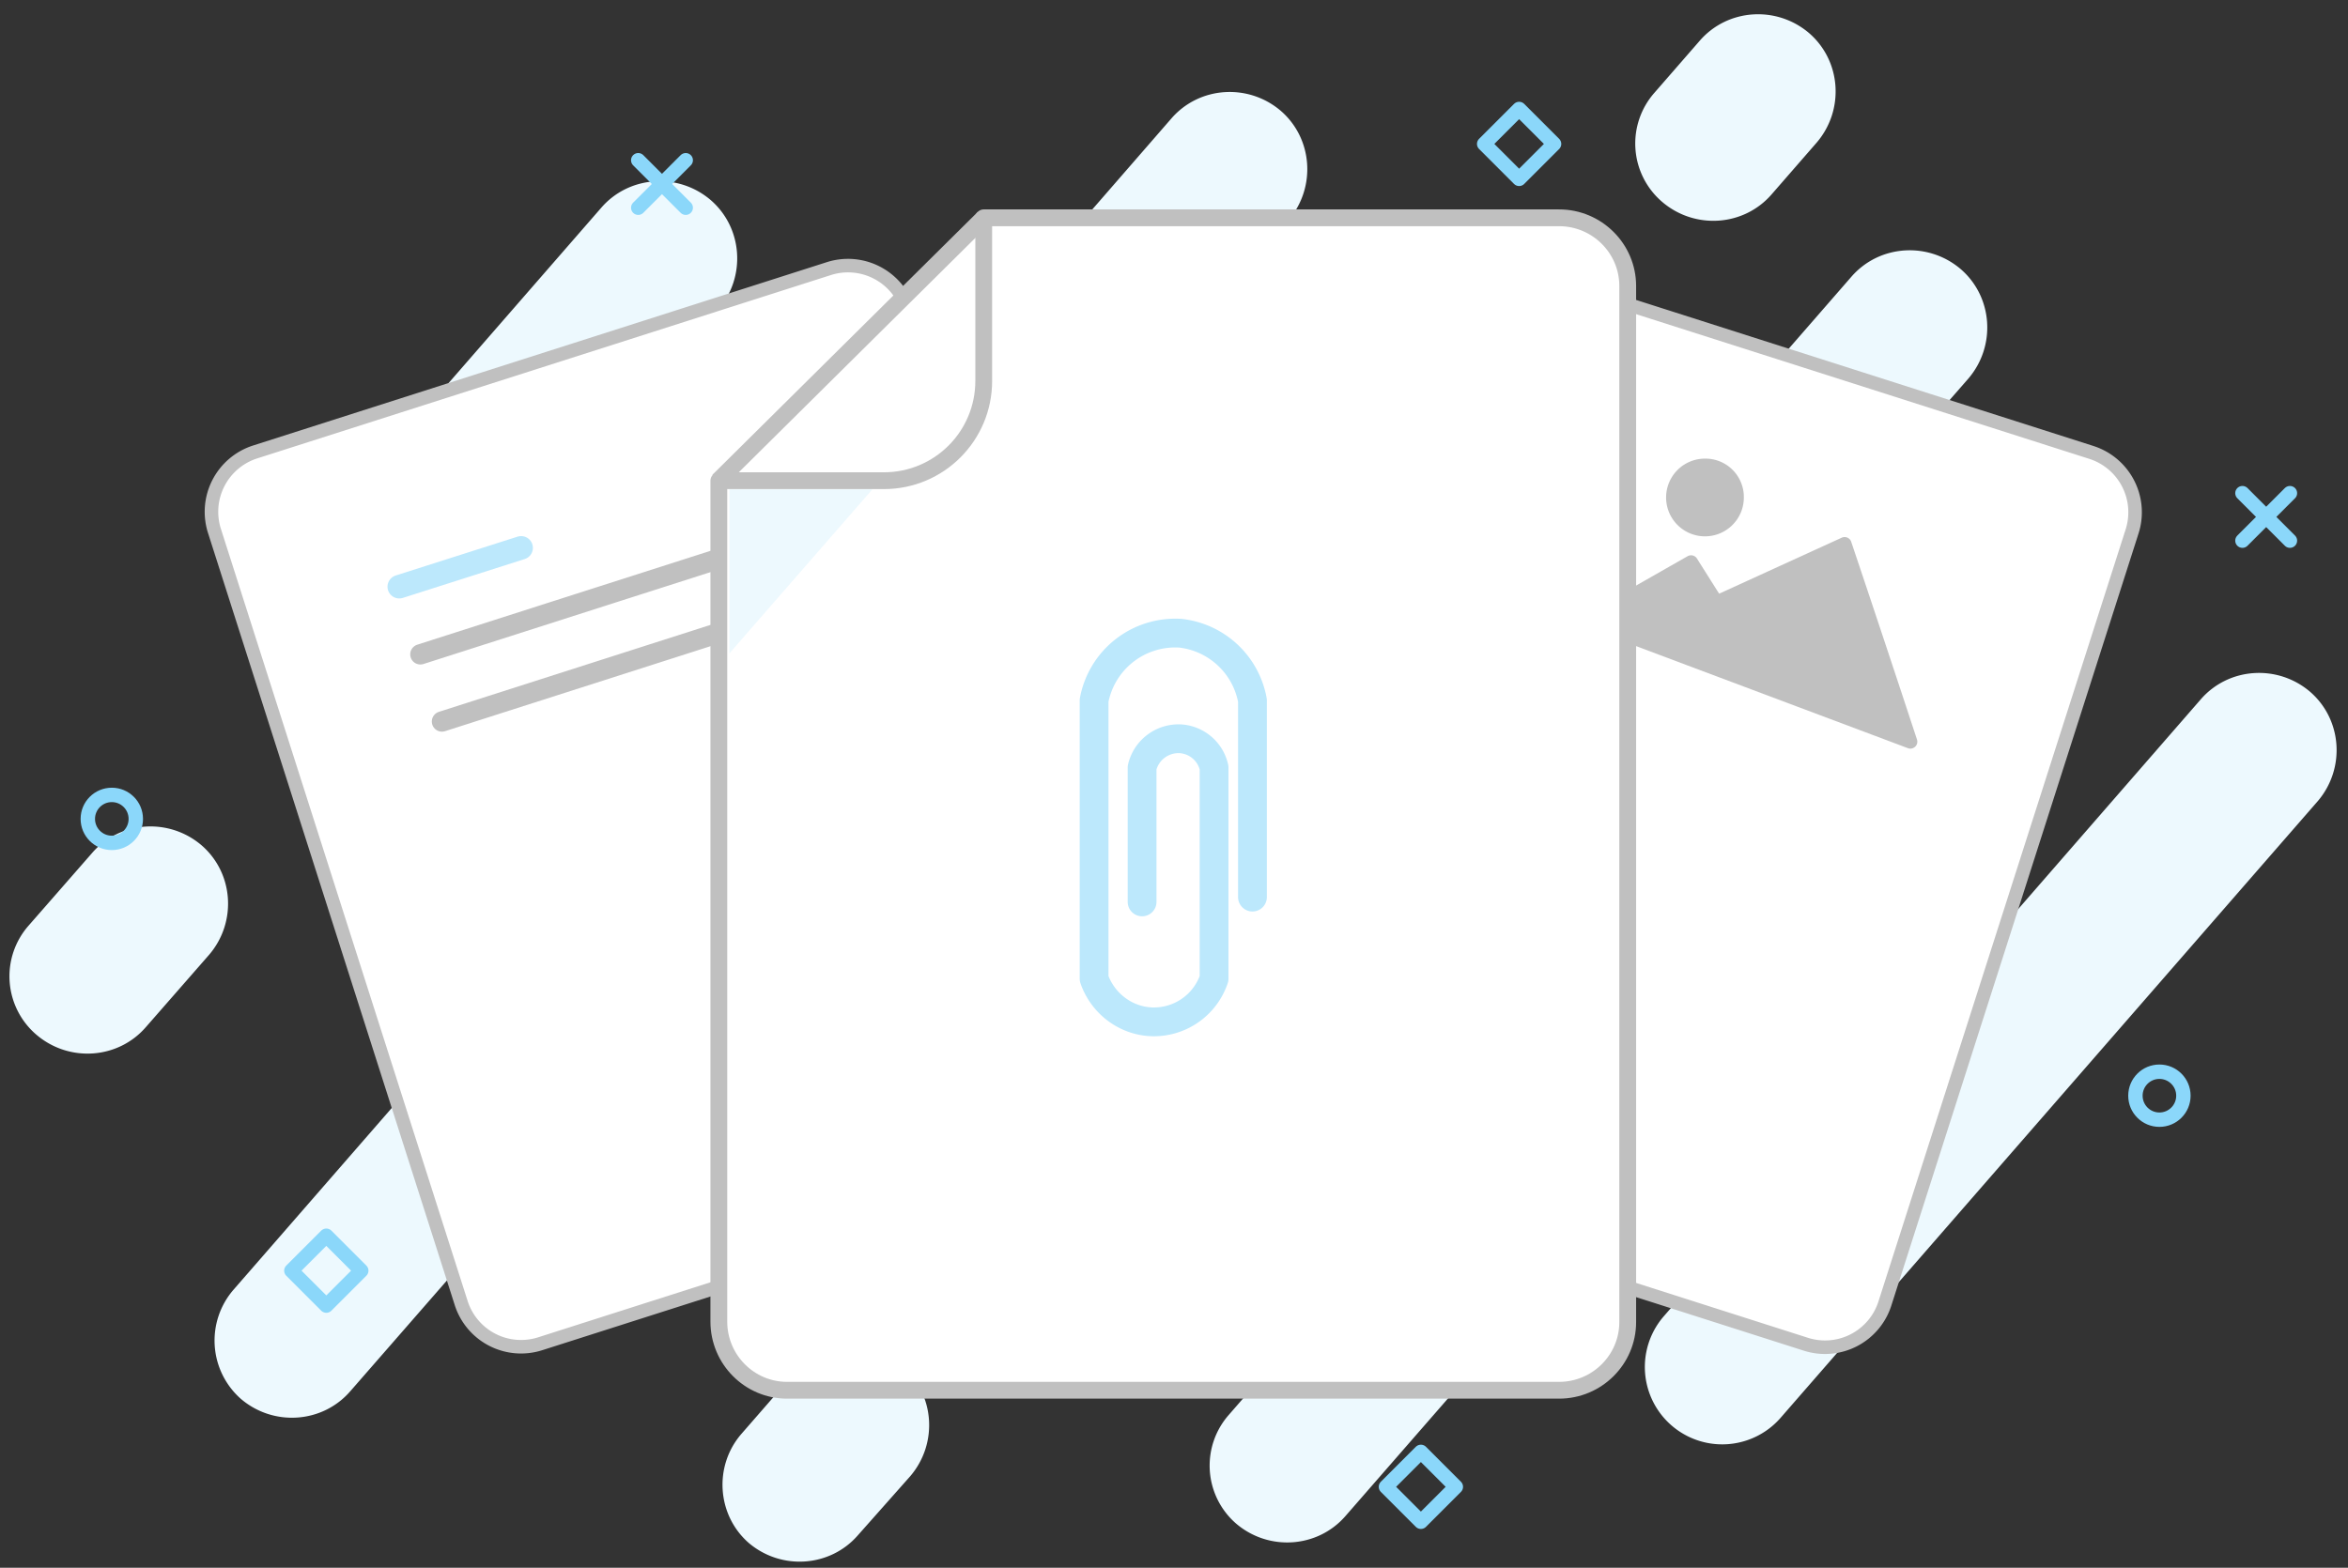 <svg xmlns="http://www.w3.org/2000/svg" viewBox="0 0 489.3 326.8"><rect x="0" y="0" width="489.3" height="326.8" fill="#333333" stroke="none"/><style>.st0{fill:#edf9fe}.st1,.st2,.st4{fill:#fff;stroke:silver;stroke-width:2.82;stroke-linecap:round;stroke-linejoin:round}.st2,.st4{fill:none;stroke-width:4.23}.st4{stroke:#8bd7fa;stroke-width:3}</style><g id="Camada_2"><g id="Camada_2_3_"><g id="Camada_4_2_"><path class="st0" d="M256.1 294.9L368 166.3c5.8-6.7 16-7.4 22.8-1.6 6.7 5.8 7.4 16 1.6 22.8L280.4 316c-5.8 6.7-16 7.4-22.8 1.6a16 16 0 0 1-1.5-22.7zM346.7 274.4l111.9-128.6c5.8-6.7 16-7.4 22.8-1.6 6.7 5.8 7.4 16 1.6 22.8L371.1 295.5a16.1 16.1 0 1 1-24.4-21.1zM206.2 68.3l37.9-43.6c5.8-6.7 16-7.4 22.8-1.6 6.7 5.8 7.4 16 1.6 22.8l-37.9 43.6c-5.8 6.7-16 7.4-22.8 1.6a16.3 16.3 0 0 1-1.6-22.8zM48.7 268.8l51.1-58.7c5.8-6.7 16-7.4 22.8-1.6 6.7 5.8 7.4 16 1.6 22.8L73 290c-5.8 6.7-16 7.4-22.8 1.6a16.2 16.2 0 0 1-1.5-22.8zM74.2 102l51.1-58.7c5.8-6.7 16-7.4 22.8-1.6 6.7 5.8 7.4 16 1.6 22.8l-51.1 58.7c-5.8 6.7-16 7.4-22.8 1.6a16 16 0 0 1-1.6-22.8zM154.5 298.9l10.8-12.4c5.8-6.7 16-7.4 22.8-1.6 6.7 5.8 7.4 16 1.6 22.8L178.8 320c-5.8 6.7-16 7.4-22.8 1.6-6.6-5.8-7.3-16-1.5-22.7zM6 192.9l13.2-15.1c5.8-6.7 16-7.4 22.8-1.6 6.7 5.8 7.4 16 1.6 22.8l-13.2 15.1c-5.8 6.7-16 7.4-22.8 1.6A16 16 0 0 1 6 192.9zM334.7 116.4l51.1-58.7c5.8-6.7 16-7.4 22.8-1.6 6.7 5.8 7.4 16 1.6 22.8L359 137.5c-5.8 6.7-16 7.4-22.8 1.6-6.6-5.8-7.3-16-1.5-22.7zM344.8 19.3l9.4-10.8c5.8-6.7 16-7.4 22.8-1.6 6.7 5.8 7.4 16 1.6 22.8l-9.4 10.8c-5.8 6.7-16 7.4-22.8 1.6a16 16 0 0 1-1.6-22.8z"/><path class="st1" d="M53.2 94.2L172.7 56a13.1 13.1 0 0 1 16.5 8.5l51.5 160.9a13.1 13.1 0 0 1-8.5 16.5l-119.6 38.2a13.1 13.1 0 0 1-16.5-8.5L44.7 110.7a13.1 13.1 0 0 1 8.5-16.5z"/><path class="st2" d="M87.6 136.4l81.5-26.1M92.1 150.4l81.5-26.1"/><path fill="none" stroke="#bce8fc" stroke-width="4.9" stroke-linecap="round" stroke-linejoin="round" d="M83.2 122.3l25.4-8.1"/><path class="st1" d="M376.3 280.2L256.7 242a13.1 13.1 0 0 1-8.5-16.5l51.5-160.9a13.1 13.1 0 0 1 16.5-8.5l119.6 38.2a13.1 13.1 0 0 1 8.5 16.5l-51.5 160.9a13.1 13.1 0 0 1-16.5 8.5z"/><circle class="st4" cx="23.3" cy="170.7" r="5"/><circle class="st4" cx="450" cy="228.4" r="5"/><path class="st4" d="M467.3 102.8l9.9 9.9M467.3 112.7l9.9-9.9M133 33.4l9.9 9.9M133 43.3l9.9-9.9"/><path transform="rotate(-45 296.1 310)" class="st4" d="M291 304.8h10.3v10.3H291z"/><path transform="rotate(-45 68 264.8)" class="st4" d="M62.8 259.7h10.3V270H62.8z"/><path transform="rotate(-45 316.5 30)" class="st4" d="M311.4 24.9h10.3v10.3h-10.3z"/><path d="M205 46.3l-55.3 54.8 52.7 1.7 2.6-56.5z" fill="#fff"/><path fill="none" stroke="silver" stroke-width="3.5" stroke-miterlimit="10" d="M149.7 100.2L205 45.4"/><path class="st0" d="M151.5 101.9h29.8l-29.8 34.2v-34.2z"/><path d="M357.7 125.6l26.7-12.2a6622 6622 0 0 1 13.7 41.2L331 129.4l21.4-12.2 5.3 8.4z" fill="silver" stroke="silver" stroke-width="2.9" stroke-linecap="round" stroke-linejoin="round"/><path d="M355.3 96.1a7.6 7.6 0 1 0 0 15.2c4.2 0 7.6-3.4 7.6-7.6a7.5 7.5 0 0 0-7.6-7.6z" fill="silver" stroke="silver" stroke-linecap="round" stroke-linejoin="round"/><path d="M324.9 45.4H205v34c0 11.5-9.3 20.8-20.8 20.8h-34.4v175.3c0 7.9 6.4 14.3 14.2 14.3h160.9c7.9 0 14.3-6.4 14.3-14.2v-216c0-7.8-6.4-14.2-14.3-14.2z" fill="#fff" stroke="silver" stroke-width="3.5" stroke-linecap="round" stroke-linejoin="round"/><path class="st0" d="M152 102h29.8L152 136.2V102z"/></g></g><path d="M261 187v-41a17.2 17.2 0 0 0-15-14 17.2 17.2 0 0 0-18 14v58c1.8 5.2 6.6 8.8 12 9 5.8.2 11.1-3.4 13-9v-44a7.7 7.7 0 0 0-7-6 7.8 7.8 0 0 0-8 6v28" fill="none" stroke="#bce8fc" stroke-width="6" stroke-linecap="round" stroke-linejoin="round"/></g></svg>